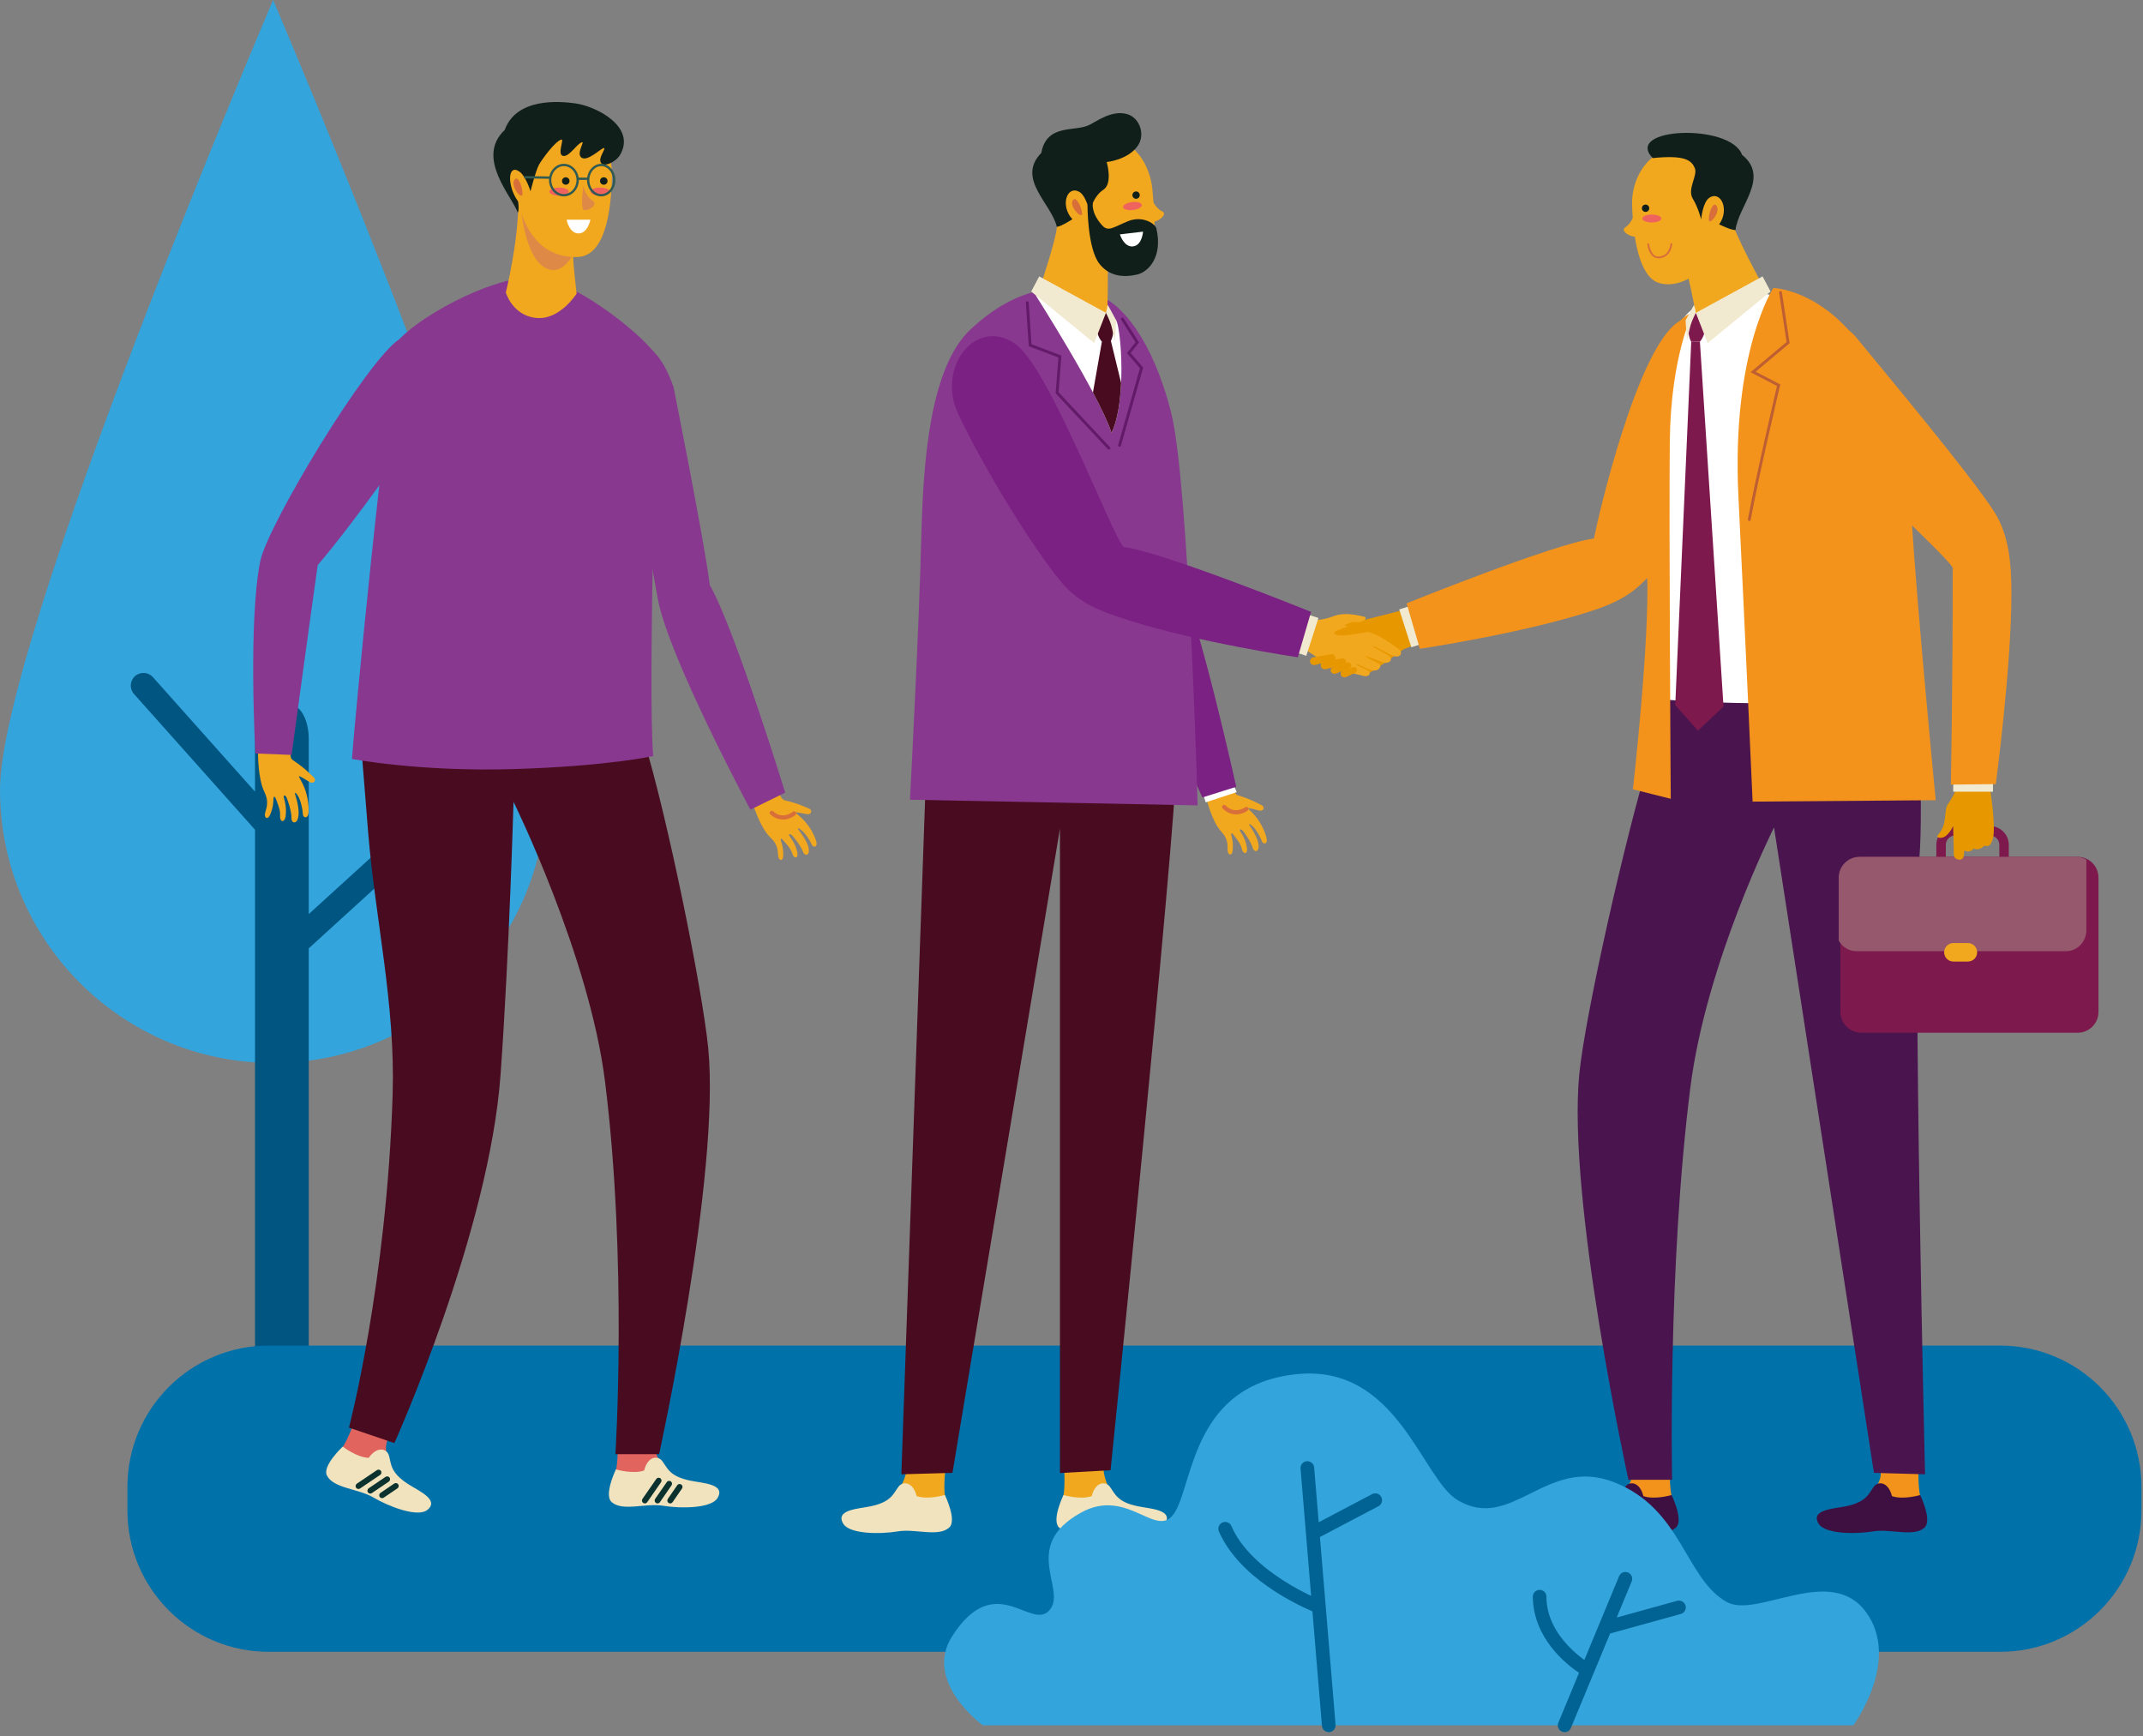 <?xml version="1.0" encoding="UTF-8"?>
<svg width="395px" height="320px" viewBox="0 0 395 320" version="1.1" xmlns="http://www.w3.org/2000/svg" xmlns:xlink="http://www.w3.org/1999/xlink">
    <rect x="0" y="0" width="395" height="320" fill="#808080" stroke="none"/>
    <!-- Generator: Sketch 63.1 (92452) - https://sketch.com -->
    <title>ilustrasi</title>
    <desc>Created with Sketch.</desc>
    <g id="Page-1" stroke="none" stroke-width="1" fill="none" fill-rule="evenodd">
        <g id="home" transform="translate(-103, -4273)">
            <g id="article" transform="translate(0, 4018)">
                <g id="ilustrasi" transform="translate(103, 255)">
                    <path d="M100.681,145.571 C100.681,173.372 78.138,195.909 50.339,195.909 C22.542,195.909 0.001,173.372 0.001,145.571 C0.001,117.772 50.339,0.001 50.339,0.001 C50.339,0.001 100.681,117.772 100.681,145.571" id="Fill-1" fill="#34A4DC"></path>
                    <path d="M24.884,124.611 C25.847,123.757 27.322,123.84 28.183,124.802 L47.005,145.907 L47.005,136.411 C47.005,136.411 46.672,129.406 51.957,129.406 C57.242,129.406 56.908,136.411 56.908,136.411 L56.908,168.471 L74.287,152.642 C75.237,151.775 76.71,151.842 77.579,152.8 C78.445,153.749 78.378,155.224 77.42,156.095 L56.908,174.786 L56.908,257.808 L47.005,257.808 L47.005,152.921 L24.7,127.909 C23.84,126.945 23.925,125.471 24.884,124.611" id="Fill-3" fill="#015581"></path>
                    <path d="M394.715,278.385 C394.715,292.772 383.051,304.437 368.664,304.437 L49.535,304.437 C35.145,304.437 23.484,292.772 23.484,278.385 L23.484,274.042 C23.484,259.652 35.145,247.992 49.535,247.992 L368.664,247.992 C383.051,247.992 394.715,259.652 394.715,274.042 L394.715,278.385 Z" id="Fill-5" fill="#0171A9"></path>
                    <path d="M260.319,119.028 L258.682,119.68 C258.682,119.68 252.274,124.455 251.424,124.455 C250.574,124.455 244.229,119.616 244.229,119.616 L245.536,115.43 L249.527,114.319 L251.227,114.319 L258.422,112.486 L260.319,119.028 Z" id="Fill-7" fill="#E79800"></path>
                    <polygon id="Fill-9" fill="#F1EAD0" points="260.14 119.295 257.906 112.324 259.733 111.732 261.968 118.711"></polygon>
                    <path d="M318.248,68.556 C322.26,60.011 316.642,54.51 309.353,59.313 C301.678,64.37 294.527,95.418 293.798,99.255 C286.647,100.126 259.265,111.2 259.265,111.2 L261.707,119.573 C261.707,119.573 280.146,116.843 293.101,112.685 C298.412,110.98 301.427,109.2 304.643,105.359 C309.678,99.349 313.347,78.998 318.248,68.556" id="Fill-11" fill="#F3931B"></path>
                    <path d="M299.706,274.402 C299.706,274.402 300.972,272.935 300.841,271.397 L307.781,271.397 C307.781,271.397 307.716,274.935 308.317,276.406 C304.777,277.872 301.372,276.94 299.706,274.402" id="Fill-13" fill="#F3931B"></path>
                    <path d="M308.115,275.538 C308.115,275.538 304.976,276.47 302.908,275.734 C302.243,273.065 300.374,272.935 299.57,274.001 C298.591,275.305 298.255,276.806 294.432,277.608 C292.178,278.077 287.824,278.209 289.38,280.812 C290.543,282.754 296.231,282.774 299.438,282.238 C302.643,281.704 306.925,283.354 308.915,281.54 C310.385,280.21 308.115,275.538 308.115,275.538" id="Fill-15" fill="#3E1041"></path>
                    <path d="M345.522,274.402 C345.522,274.402 346.789,272.935 346.656,271.397 L353.597,271.397 C353.597,271.397 353.533,274.935 354.133,276.406 C350.593,277.872 347.189,276.94 345.522,274.402" id="Fill-17" fill="#F3931B"></path>
                    <path d="M353.933,275.538 C353.933,275.538 350.793,276.47 348.724,275.734 C348.058,273.065 346.19,272.935 345.388,274.001 C344.409,275.305 344.073,276.806 340.249,277.608 C337.995,278.077 333.64,278.209 335.196,280.812 C336.359,282.754 342.05,282.774 345.254,282.238 C348.46,281.704 352.743,283.354 354.731,281.54 C356.201,280.21 353.933,275.538 353.933,275.538" id="Fill-19" fill="#3E1041"></path>
                    <path d="M304.468,125.241 L353.262,124.455 C353.262,124.455 354.612,147.966 353.782,158.123 C352.473,174.127 354.827,271.717 354.827,271.717 L345.407,271.455 L326.99,152.498 C326.99,152.498 314.469,177.36 311.55,200.56 C307.369,233.843 308.207,272.73 308.207,272.73 L300.153,272.73 C300.153,272.73 288.814,221.157 291.102,197.895 C292.17,187.037 299.688,153.822 304.072,139.596 L304.468,125.241 Z" id="Fill-21" fill="#4A144E"></path>
                    <path d="M317.375,54.949 C322.406,53.155 328.734,52.667 339.004,62.277 C356.681,78.817 350.514,128.512 350.514,128.512 C350.514,128.512 345.58,129.293 330.63,129.557 C314.67,129.839 305.121,128.773 305.121,128.773 C305.121,128.773 305.877,117.555 305.291,101.923 C304.769,87.973 304.529,80.029 306.514,69.307 C309.13,55.179 313.639,56.287 317.375,54.949" id="Fill-23" fill="#FFFFFF"></path>
                    <path d="M326.866,53.068 C326.866,53.068 319.118,64.806 320.428,91.491 C321.735,118.177 323.043,147.739 323.043,147.739 L356.793,147.479 C356.793,147.479 353.52,113.881 352.345,95.678 C349.64,53.818 326.866,53.068 326.866,53.068" id="Fill-25" fill="#F3931B"></path>
                    <path d="M312.088,57.481 C312.088,57.481 307.954,65.418 307.782,81.291 C307.607,97.161 307.957,147.218 307.957,147.218 L300.979,145.473 C300.979,145.473 304.118,117.743 303.594,105.883 C303.072,94.022 303.248,68.567 309.699,59.148 C310.573,58.102 312.088,57.481 312.088,57.481" id="Fill-27" fill="#F3931B"></path>
                    <path d="M319.172,40.315 C319.172,42.25 325.334,53.385 325.334,53.385 C325.334,53.385 315.771,56.627 313.49,62.435 C312.318,59.385 312.447,57.088 312.447,57.088 C312.447,57.088 311.216,50.347 310.093,47.473 C313.088,43.684 316.065,38.124 316.065,38.124 L319.172,40.315 Z" id="Fill-29" fill="#F2A81E"></path>
                    <path d="M300.828,37.724 C301.003,43.831 302.144,51.013 305.763,52.141 C309.382,53.271 315.822,50.666 316.877,41.345 C319.499,39.541 320.234,30.268 315.204,28.231 C305.424,24.279 300.656,31.789 300.828,37.724" id="Fill-31" fill="#F2A81E"></path>
                    <path d="M304.622,29.136 C310.637,28.521 311.77,29.569 312.382,30.966 C312.993,32.36 310.907,34.83 312.034,36.652 C312.993,38.202 313.563,40.442 313.563,40.442 C313.563,40.442 313.822,37.27 315.069,36.449 C317.178,35.055 318.837,38.635 316.877,41.346 C316.877,41.346 318.989,42.409 319.892,42.409 C320.345,38.034 326.299,32.68 321.098,28.535 C318.989,22.66 299.214,23.465 304.622,29.136" id="Fill-33" fill="#101F1A"></path>
                    <path d="M302.637,38.381 C302.637,38.754 302.937,39.056 303.315,39.056 C303.687,39.056 303.99,38.754 303.99,38.381 C303.99,38.006 303.687,37.704 303.315,37.704 C302.937,37.704 302.637,38.006 302.637,38.381" id="Fill-35" fill="#101F1A"></path>
                    <path d="M316.274,37.79 C315.666,37.242 314.863,39.428 314.976,40.553 C315.088,41.68 317.407,38.803 316.274,37.79" id="Fill-37" fill="#D86F3A"></path>
                    <path d="M302.705,40.274 C302.705,40.674 303.491,41.006 304.459,41.006 C305.429,41.006 306.213,40.674 306.213,40.274 C306.213,39.865 305.429,39.541 304.459,39.541 C303.491,39.541 302.705,39.865 302.705,40.274" id="Fill-39" fill="#EF635F"></path>
                    <path d="M301.26,39.313 C301.26,39.313 300.809,41.124 299.599,41.877 C298.527,42.543 300.506,43.758 301.637,43.611 C301.41,42.331 301.26,39.313 301.26,39.313" id="Fill-41" fill="#F2A81E"></path>
                    <path d="M308.233,44.976 C308.241,44.881 308.171,44.8 308.074,44.795 C307.988,44.788 307.908,44.857 307.899,44.947 C307.896,44.95 307.729,47.301 305.624,47.276 C304.311,47.336 303.961,44.989 303.957,44.985 C303.947,44.894 303.864,44.83 303.772,44.84 C303.682,44.849 303.616,44.935 303.627,45.026 C303.644,45.026 303.887,47.559 305.624,47.615 C308.058,47.596 308.233,44.976 308.233,44.976" id="Fill-43" fill="#D86F3A"></path>
                    <path d="M322.385,96.021 C322.239,95.995 322.147,95.859 322.173,95.717 C323.482,88.513 327.09,73.043 327.537,71.132 L322.66,68.605 L329.302,63.037 L327.927,53.945 L327.93,53.945 C327.903,53.803 328.002,53.669 328.148,53.646 C328.285,53.625 328.423,53.724 328.445,53.861 L329.864,63.255 L323.597,68.501 L328.139,70.856 L328.094,71.053 C328.087,71.081 324.078,88.15 322.687,95.81 C322.662,95.937 322.555,96.025 322.432,96.025 C322.418,96.025 322.402,96.025 322.385,96.021" id="Fill-45" fill="#BE5E33"></path>
                    <path d="M311.793,57.775 C311.793,57.775 314.017,57.481 314.278,58.005 C314.541,58.528 314.671,61.405 313.329,62.975 L311.727,63.008 C310.507,60.653 311.793,57.775 311.793,57.775" id="Fill-47" fill="#7E194D"></path>
                    <polygon id="Fill-49" fill="#F1EAD0" points="324.877 50.939 312.579 57.654 314.758 63.235 326.358 53.729"></polygon>
                    <path d="M312.579,57.654 C312.579,57.654 311.892,58.984 311.628,59.868 C311.368,60.752 310.943,62.877 310.943,62.877 L310.681,59.05 L312.251,56.17 L312.579,57.654 Z" id="Fill-51" fill="#F1EAD0"></path>
                    <polygon id="Fill-53" fill="#7E194D" points="311.727 63.007 308.784 129.95 312.971 134.66 317.68 130.212 313.329 62.976"></polygon>
                    <path d="M358.65,155.726 L358.65,158.844 C358.651,159.809 359.431,160.588 360.394,160.588 L366.779,160.588 C367.741,160.588 368.52,159.809 368.52,158.844 L368.52,155.726 C368.52,154.763 367.741,153.984 366.779,153.982 L360.394,153.982 C359.431,153.984 358.651,154.763 358.65,155.726 L358.65,155.726 Z M360.394,162.329 C358.467,162.329 356.909,160.77 356.909,158.844 L356.909,155.726 C356.909,153.8 358.467,152.243 360.394,152.242 L366.779,152.242 C368.702,152.243 370.264,153.8 370.264,155.726 L370.264,158.844 C370.264,160.77 368.702,162.329 366.779,162.329 L360.394,162.329 Z" id="Fill-55" fill="#7E194D"></path>
                    <path d="M386.795,186.497 C386.795,188.616 385.076,190.337 382.956,190.337 L343.073,190.337 C340.954,190.337 339.234,188.616 339.234,186.497 L339.234,161.758 C339.234,159.638 340.954,157.916 343.073,157.916 L382.956,157.916 C385.076,157.916 386.795,159.638 386.795,161.758 L386.795,186.497 Z" id="Fill-57" fill="#7E194D"></path>
                    <path d="M382.637,157.916 L342.754,157.916 C340.633,157.916 338.914,159.638 338.914,161.758 L338.914,173.343 C339.55,174.511 340.763,175.302 342.158,175.302 L380.834,175.302 C382.887,175.302 384.559,173.584 384.559,171.463 L384.559,158.435 C383.99,158.111 383.337,157.916 382.637,157.916" id="Fill-59" fill="#96586D"></path>
                    <path d="M364.43,175.516 C364.43,176.461 363.666,177.219 362.725,177.219 L360.058,177.219 C359.116,177.219 358.35,176.461 358.35,175.516 C358.35,174.572 359.116,173.808 360.058,173.808 L362.725,173.808 C363.666,173.808 364.43,174.572 364.43,175.516" id="Fill-61" fill="#F2A81E"></path>
                    <path d="M360.541,145.56 C360.541,145.56 359.9,147.026 359.049,148.197 C358.197,149.369 359.082,151.861 357.218,153.856 C356.655,154.456 357.973,154.713 358.788,153.954 C359.768,153.037 359.997,152.188 359.997,152.188 C359.997,152.188 360.133,156.588 360.133,157.546 C360.133,158.507 361.839,158.867 361.947,157.763 C362.019,157.012 362.089,156.732 362.089,156.732 C363.082,157.371 363.794,156.376 363.794,156.376 C364.859,156.907 365.78,155.843 365.78,155.843 C366.635,156.198 367.025,155.554 367.31,154.635 C367.953,152.573 366.82,145.386 366.82,145.386 L360.541,145.56 Z" id="Fill-63" fill="#E79800"></path>
                    <polygon id="Fill-65" fill="#F1EAD0" points="360.019 145.909 367.344 145.909 367.344 143.989 360.019 143.989"></polygon>
                    <path d="M342.141,62.189 C336.814,55.682 329.714,65.329 332.201,73.7 C334.371,81.014 358.668,101.994 359.931,104.662 C359.931,126.637 359.584,144.604 359.584,144.604 L367.867,144.512 C367.867,144.512 370.746,122.974 370.746,109.369 C370.746,103.787 370.282,98.605 367.607,94.369 C363.421,87.742 346.584,67.619 342.141,62.189" id="Fill-67" fill="#F3931B"></path>
                    <path d="M227.369,145.495 L222.359,147.124 C222.359,147.124 223.334,151.356 225.136,153.296 C226.308,154.559 226.275,155.596 226.273,156.635 C226.279,157.626 227.096,157.859 227.201,156.746 C227.345,155.25 227.093,154.536 226.971,153.995 C226.839,153.46 227.08,153.474 227.356,153.855 C227.64,154.225 228.679,155.466 228.843,156.255 C229.14,157.65 230.036,157.434 229.836,156.249 C229.62,154.896 229.104,153.999 228.656,153.302 C228.354,152.834 228.645,152.74 228.959,152.994 C229.275,153.229 230.655,155.29 230.871,156.187 C231.1,157.129 232.03,157.109 231.994,155.914 C231.958,154.721 230.985,153.122 230.4,152.261 C230.071,151.78 230.283,151.719 230.931,152.324 C231.588,152.926 232.348,154.309 232.579,155.01 C232.82,155.717 233.734,155.62 233.451,154.471 C233.29,153.804 232.826,152.282 231.575,150.647 C230.886,149.751 230.04,149.104 230.074,148.966 C230.104,148.839 231.62,149.264 232.078,149.389 C232.845,149.599 233.315,148.734 232.444,148.349 C231.933,148.117 230.78,147.372 228.226,146.594 C227.6,146.405 227.369,145.495 227.369,145.495" id="Fill-68" fill="#F2A81E"></path>
                    <path d="M225.358,148.991 C225.753,149.388 226.153,149.652 226.545,149.825 C228.404,150.615 229.934,149.42 229.973,149.397 L229.968,149.393 C230.137,149.261 230.174,149.026 230.045,148.863 C229.915,148.692 229.675,148.663 229.504,148.787 C229.496,148.783 228.234,149.733 226.853,149.115 C226.553,148.981 226.23,148.777 225.89,148.437 C225.739,148.295 225.492,148.302 225.353,148.456 C225.319,148.491 225.292,148.528 225.274,148.571 C225.21,148.711 225.242,148.881 225.358,148.991" id="Fill-69" fill="#D86F3A"></path>
                    <polygon id="Fill-70" fill="#FFFFFF" points="227.335 144.565 227.948 145.993 222.245 147.872 221.751 146.345"></polygon>
                    <path d="M207.36,108.01 C206.376,99.567 206.702,75.272 206.702,75.272 C206.702,75.272 206.223,59.871 208.714,61.577 C211.52,63.501 212.899,69.253 212.899,69.253 C212.899,69.253 216.63,97.836 217.087,106.055 C221.098,114.252 227.865,145.014 227.865,145.014 L221.618,146.976 C221.618,146.976 208.619,118.816 207.36,108.01" id="Fill-71" fill="#7B2183"></path>
                    <path d="M204.429,274.402 C204.429,274.402 203.261,271.89 203.393,270.352 L196.156,270.529 C196.156,270.529 196.419,274.935 195.818,276.406 C199.358,277.872 202.761,276.94 204.429,274.402" id="Fill-72" fill="#F2A81E"></path>
                    <path d="M196.02,275.538 C196.02,275.538 199.159,276.47 201.227,275.734 C201.893,273.065 203.761,272.935 204.565,274.001 C205.544,275.305 205.88,276.806 209.704,277.608 C211.958,278.077 216.311,278.209 214.755,280.812 C213.593,282.754 207.901,282.774 204.697,282.238 C201.493,281.704 197.208,283.354 195.22,281.54 C193.75,280.21 196.02,275.538 196.02,275.538" id="Fill-73" fill="#F0E3BE"></path>
                    <path d="M165.746,274.402 C165.746,274.402 167.165,272.241 167.028,270.702 L174.266,270.79 C174.266,270.79 173.757,274.92 174.358,276.39 C170.823,277.862 167.417,276.936 165.746,274.402" id="Fill-74" fill="#F2A81E"></path>
                    <path d="M174.159,275.524 C174.159,275.524 171.023,276.462 168.952,275.729 C168.28,273.062 166.413,272.932 165.612,274.002 C164.635,275.305 164.3,276.808 160.479,277.615 C158.224,278.09 153.871,278.225 155.431,280.828 C156.598,282.768 162.288,282.779 165.49,282.238 C168.694,281.697 172.982,283.342 174.968,281.524 C176.436,280.192 174.159,275.524 174.159,275.524" id="Fill-75" fill="#F0E3BE"></path>
                    <path d="M216.497,125.241 L171.303,124.978 L166.139,271.717 L175.558,271.455 L195.372,152.711 L195.372,271.487 L204.7,270.963 C204.7,270.963 216.563,155.327 216.893,139.596 L216.497,125.241 Z" id="Fill-76" fill="#490B20"></path>
                    <path d="M202.784,54.605 C197.753,52.809 189.161,51.096 178.89,60.709 C171.41,67.707 170.166,84.95 169.818,98.904 C169.378,116.525 167.725,147.39 167.725,147.39 L220.748,148.436 C220.748,148.436 219.148,89.026 215.866,76.056 C212.378,62.277 206.521,55.941 202.784,54.605" id="Fill-77" fill="#88388F"></path>
                    <path d="M242.525,114.281 C242.525,114.281 244.146,114.208 245.498,113.669 C247.303,112.944 248.938,113.075 251.44,113.65 C252.241,113.835 251.213,114.829 250.116,114.645 C248.938,114.449 247.76,115.299 247.76,115.299 C247.76,115.299 250.508,115.757 253.451,116.934 C255.003,117.555 257.54,119.42 257.866,119.68 C258.615,120.279 258.163,121.195 257.081,120.957 C256.343,120.799 253.124,118.897 252.994,119.059 C252.864,119.224 255.934,120.716 256.166,120.988 C256.865,121.809 255.706,122.429 254.891,122.069 C254.68,121.977 251.761,120.849 251.685,120.924 C251.521,121.087 253.673,122.01 254.203,122.363 C254.793,122.755 254.105,123.899 252.798,123.507 C251.708,123.18 250.136,122.259 250.05,122.429 C249.951,122.625 251.49,123.214 252.208,123.605 C252.593,123.817 252.651,124.513 251.816,124.62 C251.394,124.671 250.67,124.369 249.788,124.195 C245.394,123.317 240.438,119.573 240.438,119.573 L242.525,114.281 Z" id="Fill-78" fill="#F2A81E"></path>
                    <polygon id="Fill-79" fill="#F1EAD0" points="240.781 120.865 243.018 113.894 241.189 113.302 238.955 120.278"></polygon>
                    <path d="M176.602,76.232 C172.589,67.685 179.855,58.4 187.066,63.323 C193.366,67.625 204.974,98.806 207.124,100.825 C214.275,101.693 241.657,112.77 241.657,112.77 L239.215,121.142 C239.215,121.142 220.776,118.412 207.821,114.255 C202.51,112.551 198.827,111.118 195.612,107.276 C190.577,101.265 181.504,86.672 176.602,76.232" id="Fill-80" fill="#7B2183"></path>
                    <path d="M194.796,41.812 C194.796,43.748 191.62,53.208 191.62,53.208 C191.62,53.208 193.333,61.112 197.63,61.562 C201.924,62.016 204.129,57.153 204.129,57.153 C204.129,57.153 204.225,51.348 204.225,47.683 C201.227,43.897 197.232,38.559 197.232,38.559 L194.796,41.812 Z" id="Fill-81" fill="#F2A81E"></path>
                    <path d="M212.413,34.971 C212.971,41.052 213.448,48.225 209.992,49.781 C206.537,51.335 199.828,49.527 197.66,40.401 C194.845,38.92 192.997,29.794 197.751,27.179 C206.983,22.075 211.872,29.056 212.413,34.971" id="Fill-82" fill="#F2A81E"></path>
                    <path d="M200.668,23.08 C202.077,22.429 204.913,20.181 207.823,21.052 C210.08,21.729 211.21,24.892 209.626,27 C207.74,29.518 203.983,29.861 203.983,29.861 C203.983,29.861 205.168,33.819 203.365,34.98 C201.409,36.25 200.843,39.1 200.843,39.1 C200.843,39.1 200.205,35.985 198.869,35.318 C196.605,34.185 195.389,37.941 197.659,40.4 C197.659,40.4 195.691,41.706 194.797,41.812 C193.823,37.528 187.269,32.931 191.935,28.181 C192.911,22.783 198.01,24.313 200.668,23.08" id="Fill-83" fill="#101F1A"></path>
                    <path d="M213.148,42.116 C212.948,41.25 210.61,39.647 207.873,40.786 C205.135,41.918 204.274,42.782 203.134,41.517 C200.969,39.123 201.451,37.327 201.451,37.327 L200.446,37.718 C200.446,37.718 200.398,45.788 202.67,48.652 C204.459,50.911 207.073,51.196 209.608,50.595 C211.683,50.101 214.355,47.36 213.148,42.116" id="Fill-84" fill="#101F1A"></path>
                    <path d="M210.074,35.881 C210.12,36.252 209.855,36.586 209.484,36.633 C209.113,36.677 208.775,36.414 208.73,36.047 C208.684,35.669 208.949,35.334 209.321,35.288 C209.695,35.242 210.026,35.504 210.074,35.881" id="Fill-85" fill="#101F1A"></path>
                    <path d="M206.419,43.2 L210.684,42.69 C210.684,42.69 210.534,45.205 208.855,45.412 C207.169,45.614 206.419,43.2 206.419,43.2" id="Fill-86" fill="#FFFFFF"></path>
                    <path d="M197.829,36.788 C198.369,36.179 199.429,38.249 199.454,39.381 C199.48,40.516 196.833,37.934 197.829,36.788" id="Fill-87" fill="#D86F3A"></path>
                    <path d="M210.474,37.767 C210.523,38.172 209.784,38.589 208.821,38.704 C207.864,38.824 207.044,38.588 206.998,38.188 C206.947,37.783 207.686,37.367 208.646,37.25 C209.607,37.13 210.428,37.365 210.474,37.767" id="Fill-88" fill="#EF635F"></path>
                    <path d="M212.23,36.59 C212.23,36.59 212.897,38.334 214.185,38.935 C215.33,39.468 213.513,40.906 212.372,40.899 C212.443,39.602 212.23,36.59 212.23,36.59" id="Fill-89" fill="#F2A81E"></path>
                    <path d="M190.872,54.385 C190.872,54.385 202.696,72.916 204.877,79.806 C207.67,74.05 206.66,60.723 205.747,59.05 C204.27,58.526 190.872,54.385 190.872,54.385" id="Fill-90" fill="#FFFFFF"></path>
                    <path d="M204.877,79.806 C205.987,77.52 206.491,74.039 206.645,70.568 L204.765,62.845 C205.847,60.519 204.636,57.775 204.636,57.775 C204.636,57.775 202.412,57.481 202.15,58.005 C201.889,58.528 201.759,61.405 203.099,62.975 L201.451,72.333 C203.007,75.271 204.294,77.96 204.877,79.806" id="Fill-91" fill="#490B20"></path>
                    <polygon id="Fill-92" fill="#F1EAD0" points="191.553 50.939 203.849 57.654 201.669 63.235 190.071 53.729"></polygon>
                    <path d="M203.849,57.654 C203.849,57.654 204.538,58.984 204.799,59.868 C205.061,60.752 205.486,62.877 205.486,62.877 L205.748,59.05 L204.179,56.17 L203.849,57.654 Z" id="Fill-93" fill="#F1EAD0"></path>
                    <path d="M204.204,82.772 L194.573,72.484 L195.093,65.894 L189.623,63.81 L189.089,55.797 L189.095,55.797 C189.082,55.654 189.188,55.528 189.335,55.519 C189.48,55.51 189.6,55.614 189.613,55.761 L190.124,63.441 L195.644,65.544 L195.115,72.295 L204.59,82.418 C204.687,82.522 204.679,82.686 204.578,82.789 C204.525,82.834 204.463,82.855 204.399,82.855 C204.328,82.855 204.257,82.826 204.204,82.772" id="Fill-94" fill="#631A69"></path>
                    <path d="M206.283,82.326 C206.148,82.286 206.065,82.14 206.107,82 L210.118,67.873 L207.717,65.07 L209.307,63.087 L206.661,58.926 L206.661,58.928 C206.583,58.805 206.618,58.647 206.74,58.568 C206.862,58.487 207.019,58.522 207.099,58.647 L209.949,63.118 L208.393,65.058 L210.704,67.746 L206.611,82.146 C206.578,82.262 206.469,82.336 206.353,82.336 C206.331,82.336 206.308,82.332 206.283,82.326" id="Fill-95" fill="#631A69"></path>
                    <path d="M249.46,115.037 C249.46,115.037 248.153,115.561 246.715,116.083 C245.275,116.607 245.995,117.197 247.565,117.131 C249.134,117.065 253.757,116.171 253.757,116.171 L249.46,115.037 Z" id="Fill-96" fill="#E79800"></path>
                    <path d="M245.352,120.568 C246.096,120.421 246.605,121.587 245.522,121.796 C244.849,121.928 243.572,122.221 242.65,122.498 C241.322,122.899 241.085,121.334 242.1,121.134 C243.111,120.937 244.747,120.687 245.352,120.568" id="Fill-97" fill="#E79800"></path>
                    <path d="M247.326,121.347 C248.067,121.199 248.574,122.362 247.496,122.574 C246.821,122.708 245.542,122.999 244.617,123.278 C243.292,123.682 243.057,122.112 244.07,121.916 C245.081,121.713 246.717,121.466 247.326,121.347" id="Fill-98" fill="#E79800"></path>
                    <path d="M248.294,122.105 C248.964,121.874 249.535,122.884 248.56,123.22 C247.952,123.425 247.274,123.69 246.45,124.064 C245.273,124.605 244.854,123.18 245.768,122.869 C246.687,122.555 247.747,122.294 248.294,122.105" id="Fill-99" fill="#E79800"></path>
                    <path d="M249.362,122.98 C250.04,122.761 250.59,123.786 249.605,124.1 C248.991,124.296 249.103,124.354 248.275,124.711 C247.08,125.228 246.694,123.793 247.616,123.501 C248.538,123.209 248.812,123.154 249.362,122.98" id="Fill-100" fill="#E79800"></path>
                    <path d="M121.936,269.683 C121.936,269.683 120.666,268.211 120.799,266.675 L113.86,266.675 C113.86,266.675 113.924,270.216 113.327,271.682 C116.861,273.149 120.269,272.217 121.936,269.683" id="Fill-101" fill="#E1645E"></path>
                    <path d="M113.527,270.815 C113.527,270.815 116.662,271.75 118.732,271.015 C119.4,268.346 121.268,268.211 122.068,269.28 C123.047,270.582 123.383,272.083 127.209,272.883 C129.463,273.353 133.815,273.486 132.258,276.088 C131.102,278.031 125.407,278.047 122.201,277.513 C118.999,276.98 114.713,278.636 112.721,276.822 C111.259,275.487 113.527,270.815 113.527,270.815" id="Fill-102" fill="#F0E3BE"></path>
                    <path d="M125.573,273.604 C125.332,273.432 125.003,273.493 124.829,273.734 L123.097,276.252 C122.934,276.494 122.987,276.822 123.23,276.991 C123.321,277.055 123.426,277.083 123.528,277.083 C123.698,277.083 123.871,277.002 123.971,276.851 L125.708,274.343 C125.878,274.101 125.817,273.767 125.573,273.604 M123.641,273.018 C123.4,272.858 123.059,272.908 122.896,273.164 L120.757,276.252 C120.597,276.494 120.652,276.822 120.891,276.991 C120.982,277.055 121.086,277.083 121.192,277.083 C121.363,277.083 121.534,277.002 121.636,276.851 L123.775,273.76 C123.947,273.518 123.883,273.189 123.641,273.018 M121.706,272.439 C121.465,272.275 121.124,272.339 120.963,272.583 L118.419,276.252 C118.26,276.494 118.313,276.822 118.557,276.991 C118.644,277.055 118.751,277.083 118.855,277.083 C119.028,277.083 119.198,277.002 119.298,276.851 L121.842,273.178 C122.001,272.939 121.947,272.606 121.706,272.439" id="Fill-103" fill="#0C322F"></path>
                    <path d="M71.423,268.6 C71.423,268.6 70.774,266.768 71.455,265.388 L64.984,262.878 C64.984,262.878 63.76,266.199 62.673,267.348 C65.439,270 68.95,270.361 71.423,268.6" id="Fill-104" fill="#E1645E"></path>
                    <path d="M63.175,266.612 C63.175,266.612 65.762,268.619 67.958,268.684 C69.544,266.435 71.333,266.986 71.695,268.273 C72.136,269.838 71.908,271.362 75.184,273.493 C77.113,274.747 81.126,276.439 78.736,278.305 C76.946,279.698 71.633,277.654 68.841,276 C66.048,274.343 61.455,274.337 60.256,271.927 C59.368,270.153 63.175,266.612 63.175,266.612" id="Fill-105" fill="#F0E3BE"></path>
                    <path d="M73.402,273.571 C73.24,273.321 72.907,273.261 72.658,273.428 L70.13,275.145 C69.896,275.313 69.821,275.637 69.988,275.884 C70.051,275.977 70.141,276.038 70.233,276.068 C70.396,276.131 70.582,276.126 70.733,276.02 L73.256,274.311 C73.505,274.149 73.566,273.816 73.402,273.571 M71.808,272.325 C71.641,272.09 71.305,272.017 71.06,272.192 L67.951,274.298 C67.717,274.466 67.647,274.792 67.81,275.04 C67.867,275.128 67.958,275.191 68.055,275.231 C68.218,275.291 68.403,275.279 68.552,275.173 L71.666,273.068 C71.911,272.902 71.975,272.571 71.808,272.325 M70.213,271.085 C70.051,270.847 69.711,270.784 69.471,270.951 L65.77,273.451 C65.537,273.62 65.467,273.947 65.632,274.191 C65.693,274.285 65.778,274.342 65.877,274.384 C66.036,274.445 66.228,274.437 66.373,274.33 L70.071,271.83 C70.31,271.659 70.38,271.327 70.213,271.085" id="Fill-106" fill="#0C322F"></path>
                    <path d="M66.514,136.553 C66.514,136.553 67.029,143.243 67.858,153.403 C69.167,169.406 72.893,185.024 72.372,201.732 C71.293,236.504 64.324,263.117 64.324,263.117 L72.691,265.963 C72.691,265.963 90.186,227.176 92.271,197.976 C93.876,175.547 94.651,147.777 94.651,147.777 C94.651,147.777 108.588,176.034 111.507,199.236 C115.689,232.514 113.434,268.011 113.434,268.011 L121.487,268.011 C121.487,268.011 132.828,216.438 130.541,193.169 C129.468,182.317 123.006,150.453 118.624,136.224 L66.514,136.553 Z" id="Fill-107" fill="#490B20"></path>
                    <path d="M99.58,51.236 C92.375,50.169 78.221,57.645 73.684,62.451 C71.015,73.397 65.141,135.334 64.875,139.877 C64.875,139.877 77.42,142.28 94.775,141.743 C112.13,141.209 120.408,139.341 120.408,139.341 C119.339,128.13 121.208,65.921 121.208,65.921 C119.605,62.718 107.143,52.357 99.58,51.236" id="Fill-108" fill="#88388F"></path>
                    <path d="M53.581,138.797 L47.56,138.812 C47.56,138.812 47.506,143.443 48.743,145.977 C49.548,147.624 49.203,148.674 48.889,149.729 C48.585,150.751 49.35,151.236 49.803,150.123 C50.408,148.644 50.37,147.839 50.401,147.253 C50.434,146.659 50.676,146.753 50.85,147.226 C51.016,147.697 51.696,149.278 51.629,150.129 C51.491,151.646 52.474,151.699 52.645,150.431 C52.831,148.981 52.578,147.916 52.336,147.059 C52.17,146.494 52.496,146.494 52.737,146.841 C52.982,147.181 53.77,149.698 53.72,150.688 C53.657,151.719 54.618,151.982 54.938,150.754 C55.272,149.521 54.771,147.592 54.435,146.532 C54.24,145.942 54.489,145.953 54.966,146.759 C55.442,147.577 55.797,149.223 55.819,150.013 C55.841,150.804 56.801,150.983 56.871,149.721 C56.912,148.988 56.908,147.293 56.135,145.244 C55.706,144.126 55.045,143.201 55.115,143.077 C55.19,142.947 56.605,143.846 57.029,144.109 C57.758,144.569 58.495,143.833 57.725,143.167 C57.271,142.777 56.334,141.656 53.968,140.088 C53.373,139.692 53.581,138.797 53.581,138.797" id="Fill-109" fill="#F2A81E"></path>
                    <path d="M75.908,80.926 C75.519,81.585 66.033,95.344 58.558,104.165 C57.025,114.983 53.745,139.133 53.745,139.133 L47.071,138.867 C47.071,138.867 45.716,114.328 47.989,103.35 C49.343,96.816 67.588,66.4 73.684,62.451 C79.779,58.503 80.58,73.051 75.908,80.926" id="Fill-110" fill="#88388F"></path>
                    <path d="M95.541,37.159 C95.541,44.714 93.234,53.901 93.234,53.901 C93.234,53.901 94.424,58.132 98.809,58.595 C103.185,59.056 106.291,54.101 106.291,54.101 C106.291,54.101 105.404,47.166 105.613,45.054 C102.554,41.195 97.305,35.257 97.305,35.257 L95.541,37.159 Z" id="Fill-111" fill="#F2A81E"></path>
                    <path d="M105.534,47.116 C105.534,47.116 103.962,50.006 101.79,49.773 C96.758,49.225 96.007,38.136 96.007,38.136 L105.534,47.116 Z" id="Fill-112" fill="#DE8A46"></path>
                    <path d="M112.802,32.726 C112.623,38.953 111.532,47.23 106.428,47.369 C102.567,47.468 97.578,45.825 95.472,37.159 C92.802,35.318 92.68,24.641 98.922,23.043 C109.329,20.372 112.977,26.674 112.802,32.726" id="Fill-113" fill="#F2A81E"></path>
                    <path d="M106.037,19.053 C109.985,19.599 117.333,23.406 114.27,28.583 C113.51,29.861 111.225,30.937 110.73,29.939 C110.275,29.029 111.695,27.441 111.348,27.286 C110.972,27.127 108.198,30.001 107.108,28.994 C106.262,28.214 107.761,26.133 107.31,26.207 C106.408,26.354 104.932,28.994 103.772,28.727 C102.617,28.454 104.105,25.509 103.435,25.728 C102.268,26.121 99.962,29.268 99.35,30.358 C98.741,31.447 97.782,35.256 97.782,35.256 C97.782,35.256 96.945,32.421 95.677,31.584 C93.527,30.159 93.472,34.331 95.472,37.093 C95.472,37.093 95.747,38.588 95.44,39.204 C94.45,36.274 87.565,29.064 93.028,23.964 C95.176,17.978 103.077,18.646 106.037,19.053" id="Fill-114" fill="#101F1A"></path>
                    <path d="M111.982,33.36 C111.982,33.742 111.674,34.047 111.287,34.047 C110.911,34.047 110.599,33.742 110.599,33.36 C110.599,32.976 110.911,32.67 111.287,32.67 C111.674,32.67 111.982,32.976 111.982,33.36" id="Fill-115" fill="#101F1A"></path>
                    <path d="M104.439,40.489 L108.822,40.489 C108.822,40.489 108.357,43.019 106.63,43.019 C104.907,43.019 104.439,40.489 104.439,40.489" id="Fill-116" fill="#FFFFFF"></path>
                    <path d="M94.961,32.989 C95.584,32.438 96.405,34.66 96.29,35.809 C96.172,36.961 93.815,34.023 94.961,32.989" id="Fill-117" fill="#D86F3A"></path>
                    <path d="M112.4,35.318 C112.4,35.734 111.601,36.068 110.615,36.068 C109.631,36.068 108.834,35.734 108.834,35.318 C108.834,34.902 109.631,34.573 110.615,34.573 C111.601,34.573 112.4,34.902 112.4,35.318" id="Fill-118" fill="#EF635F"></path>
                    <path d="M104.975,33.36 C104.975,33.742 104.663,34.047 104.276,34.047 C103.901,34.047 103.588,33.742 103.588,33.36 C103.588,32.976 103.901,32.67 104.276,32.67 C104.663,32.67 104.975,32.976 104.975,33.36" id="Fill-119" fill="#101F1A"></path>
                    <path d="M104.844,35.318 C104.844,35.734 104.042,36.068 103.056,36.068 C102.067,36.068 101.267,35.734 101.267,35.318 C101.267,34.902 102.067,34.573 103.056,34.573 C104.042,34.573 104.844,34.902 104.844,35.318" id="Fill-120" fill="#EF635F"></path>
                    <path d="M107.507,34.34 C107.507,34.34 107.966,36.189 109.202,36.95 C110.297,37.635 108.724,38.873 107.579,38.726 C106.964,38.184 107.507,34.34 107.507,34.34" id="Fill-121" fill="#DE8A46"></path>
                    <path d="M113.002,33.193 C113.002,31.755 111.998,30.616 110.812,30.616 C109.633,30.616 108.627,31.755 108.627,33.193 C108.627,34.639 109.633,35.769 110.812,35.769 C111.998,35.769 113.002,34.639 113.002,33.193 M113.428,33.193 C113.428,34.83 112.283,36.193 110.812,36.193 C109.347,36.193 108.202,34.83 108.202,33.193 C108.202,31.561 109.347,30.2 110.812,30.191 C112.283,30.2 113.428,31.561 113.428,33.193" id="Fill-122" fill="#315A53"></path>
                    <path d="M106.262,33.193 C106.262,31.761 105.204,30.616 103.937,30.616 C102.674,30.616 101.615,31.761 101.615,33.193 C101.615,34.631 102.674,35.769 103.937,35.769 C105.204,35.769 106.262,34.631 106.262,33.193 M106.694,33.193 C106.687,34.83 105.47,36.193 103.937,36.193 C102.405,36.193 101.19,34.83 101.19,33.193 C101.19,31.555 102.405,30.191 103.937,30.191 C105.47,30.191 106.687,31.555 106.694,33.193" id="Fill-123" fill="#315A53"></path>
                    <polygon id="Fill-124" fill="#315A53" points="106.455 33.159 108.429 33.159 108.429 32.734 106.455 32.734"></polygon>
                    <polygon id="Fill-125" fill="#315A53" points="101.406 32.52 96.642 32.45 96.629 32.876 101.4 32.954"></polygon>
                    <path d="M143.763,146.479 L138.876,148.445 C138.876,148.445 140.137,152.605 142.066,154.419 C143.319,155.596 143.357,156.634 143.426,157.671 C143.499,158.659 144.333,158.838 144.36,157.718 C144.402,156.214 144.101,155.519 143.942,154.989 C143.774,154.464 144.015,154.461 144.319,154.822 C144.627,155.174 145.746,156.339 145.964,157.116 C146.353,158.488 147.232,158.215 146.953,157.04 C146.646,155.713 146.073,154.847 145.578,154.183 C145.245,153.739 145.529,153.624 145.861,153.855 C146.191,154.069 147.707,156.032 147.982,156.912 C148.275,157.835 149.198,157.754 149.085,156.561 C148.967,155.373 147.887,153.846 147.249,153.025 C146.886,152.57 147.095,152.494 147.78,153.053 C148.476,153.611 149.327,154.935 149.606,155.623 C149.893,156.31 150.798,156.151 150.44,155.023 C150.233,154.369 149.667,152.881 148.307,151.338 C147.562,150.489 146.673,149.901 146.696,149.76 C146.717,149.631 148.261,149.955 148.726,150.048 C149.506,150.205 149.915,149.31 149.02,148.985 C148.497,148.787 147.295,148.121 144.695,147.52 C144.055,147.373 143.763,146.479 143.763,146.479" id="Fill-126" fill="#F2A81E"></path>
                    <path d="M141.995,150.105 C142.413,150.477 142.833,150.712 143.234,150.858 C145.143,151.518 146.589,150.219 146.627,150.199 L146.622,150.194 C146.779,150.049 146.802,149.817 146.66,149.663 C146.522,149.5 146.278,149.485 146.118,149.619 C146.109,149.617 144.913,150.652 143.495,150.127 C143.187,150.017 142.85,149.835 142.49,149.517 C142.325,149.385 142.083,149.408 141.954,149.573 C141.92,149.609 141.897,149.648 141.883,149.693 C141.827,149.835 141.87,150.005 141.995,150.105" id="Fill-127" fill="#D86F3A"></path>
                    <path d="M121.259,110.439 C119.703,102.081 115.557,78.327 115.557,78.327 C115.557,78.327 116.858,62.49 119.46,64.024 C122.392,65.751 124.16,71.399 124.16,71.399 C124.16,71.399 129.817,99.66 130.828,107.83 C135.388,115.736 144.728,146.086 144.728,146.086 L138.317,149.226 C138.317,149.226 123.249,121.134 121.259,110.439" id="Fill-128" fill="#88388F"></path>
                    <path d="M341.606,317.985 C341.606,317.985 350.467,305.965 343.913,297.072 C337.358,288.176 323.867,298.363 318.295,295.261 C310.591,290.98 310.122,278.134 297.56,273.194 C284.997,268.254 278.7,282.429 268.683,276.489 C262.018,272.539 257.577,251.295 238.92,253.271 C220.207,255.252 219.981,272.539 216.703,278.462 C213.427,284.394 208.116,273.855 199.23,278.793 C187.85,285.119 197.018,293.139 193.302,296.908 C189.897,300.364 183.38,289.331 175.533,301.516 C170.077,309.99 181.162,317.985 181.162,317.985 L341.606,317.985 Z" id="Fill-129" fill="#34A4DC"></path>
                    <path d="M291.045,308.311 L287.233,317.502 C286.964,318.144 287.27,318.882 287.91,319.142 C288.07,319.212 288.234,319.242 288.394,319.242 C288.889,319.242 289.358,318.95 289.555,318.467 L296.774,301.061 L309.808,297.46 C310.476,297.276 310.869,296.579 310.686,295.912 C310.499,295.245 309.808,294.851 309.139,295.034 L297.998,298.113 L300.755,291.462 C301.021,290.82 300.717,290.082 300.076,289.817 C299.431,289.546 298.699,289.852 298.433,290.495 L292.029,305.938 C292.007,305.922 291.991,305.913 291.969,305.897 C291.19,305.327 290.144,304.48 289.106,303.389 C287.024,301.202 285.035,298.1 285.041,294.27 C285.041,293.577 284.478,293.016 283.784,293.016 C283.091,293.016 282.526,293.577 282.526,294.27 C282.614,301.943 288.671,306.711 291.045,308.311 M224.664,282.25 C228.436,290.835 239.028,295.738 241.907,296.981 L243.664,318.09 C243.721,318.743 244.269,319.242 244.916,319.242 C244.951,319.242 244.988,319.237 245.025,319.237 C245.715,319.18 246.23,318.572 246.175,317.878 L243.291,283.277 L254.074,277.601 C254.689,277.28 254.924,276.517 254.6,275.902 C254.274,275.285 253.514,275.052 252.899,275.376 L243.066,280.552 L242.225,270.454 C242.165,269.762 241.555,269.25 240.864,269.306 C240.171,269.366 239.654,269.971 239.716,270.665 L240.715,282.657 L240.715,282.661 L241.667,294.122 C241.61,294.096 241.558,294.071 241.495,294.041 C240.222,293.431 238.475,292.525 236.62,291.339 C232.894,288.974 228.768,285.481 226.977,281.26 C226.705,280.623 225.965,280.327 225.325,280.601 C224.686,280.875 224.395,281.613 224.664,282.25" id="Fill-130" fill="#016394"></path>
                </g>
            </g>
        </g>
    </g>
</svg>